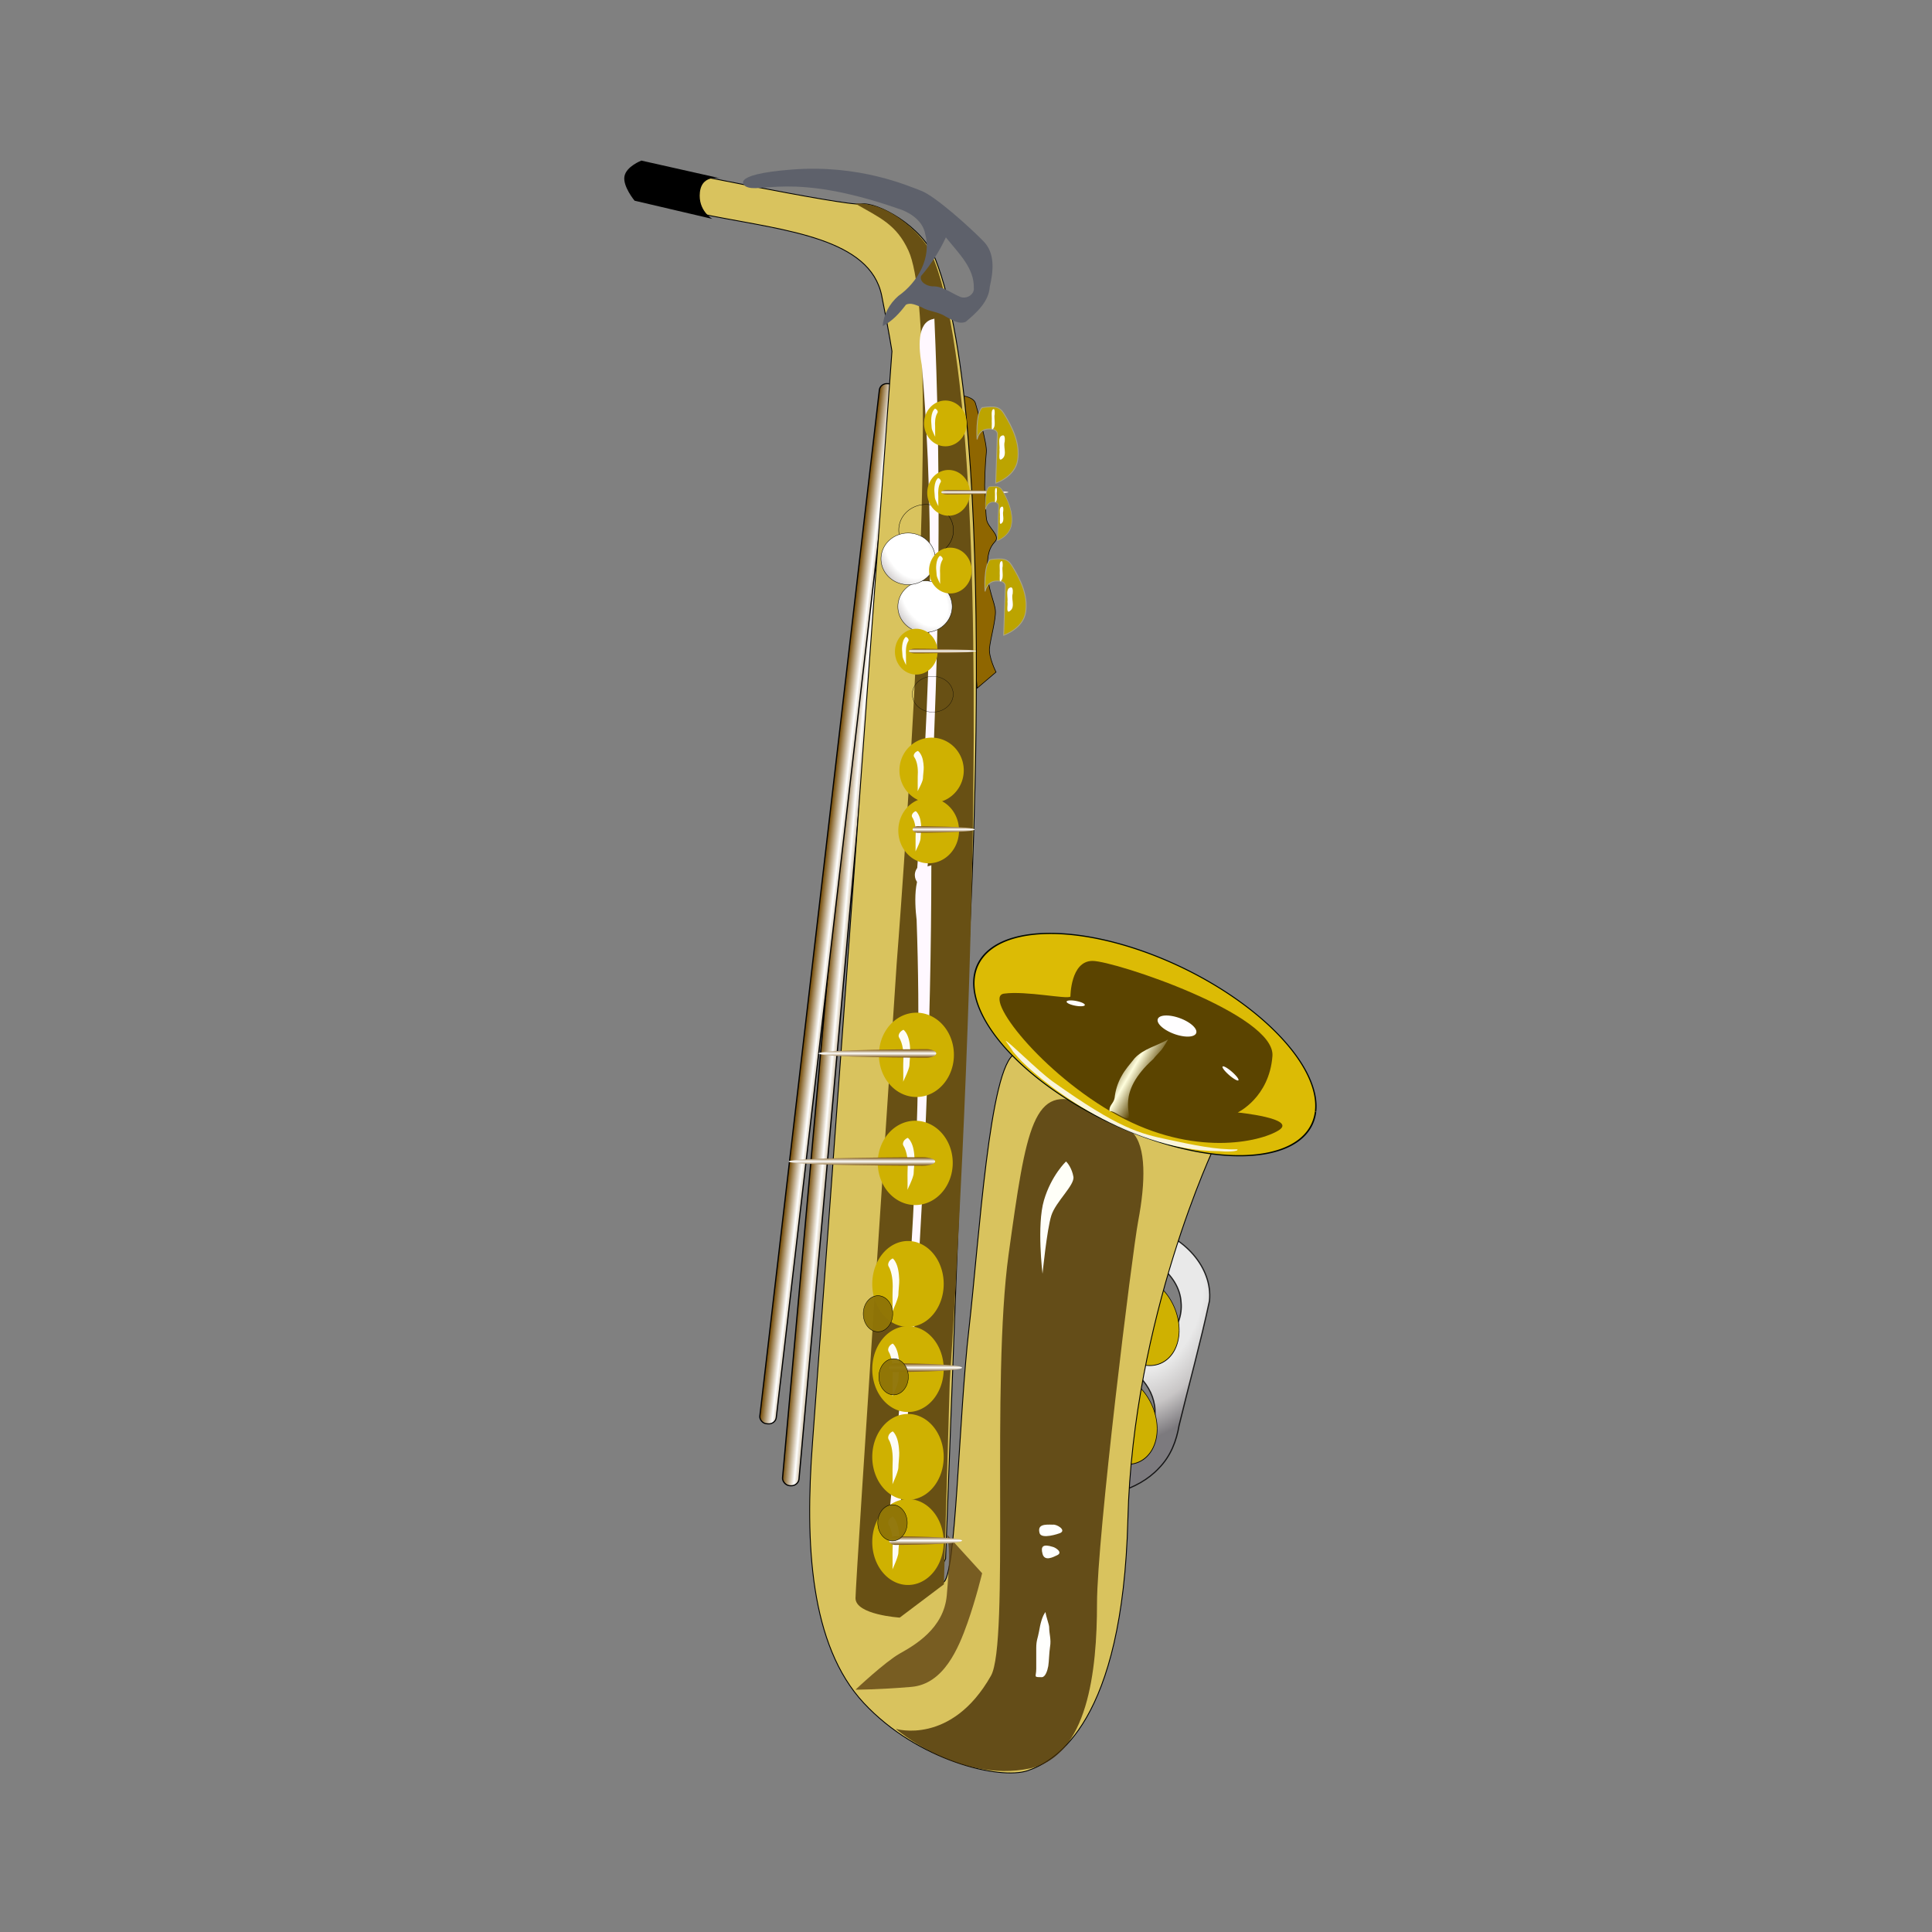<svg:svg xmlns:dc="http://purl.org/dc/elements/1.1/" xmlns:ns1="http://www.w3.org/1999/xlink" xmlns:ns3="http://web.resource.org/cc/" xmlns:rdf="http://www.w3.org/1999/02/22-rdf-syntax-ns#" xmlns:svg="http://www.w3.org/2000/svg" height="514.542" id="svg41391" version="1.0" viewBox="-165.369 -42.879 514.542 514.542" width="514.542">
 <svg:rect x="-165.369" y="-42.879" width="514.542" height="514.542" fill="#808080" stroke="none"/>
 <svg:defs id="defs41393">
  <svg:linearGradient id="linearGradient52391">
   <svg:stop id="stop52393" offset="0" stop-color="#714700" />
   <svg:stop id="stop52395" offset="1" stop-color="#fff" />
  </svg:linearGradient>
  <svg:linearGradient id="linearGradient48843">
   <svg:stop id="stop48845" offset="0" stop-color="#fff" />
   <svg:stop id="stop56022" offset=".5" stop-color="#fff" />
   <svg:stop id="stop56024" offset=".75" stop-color="#d8d5d5" />
   <svg:stop id="stop48847" offset="1" stop-color="#7c797e" />
  </svg:linearGradient>
  <svg:linearGradient gradientTransform="matrix(1.478 -2.92e-7 -2.5544e-8 1.398 -912 -588.22)" gradientUnits="userSpaceOnUse" id="linearGradient59734" spreadMethod="reflect" x1="2220.7" x2="2230.3" y1="714.09" y2="714.09" ns1:href="#linearGradient52391" />
  <svg:linearGradient gradientTransform="matrix(1.478 -3.2218e-7 2.3163e-7 1.324 -919.25 -607.46)" gradientUnits="userSpaceOnUse" id="linearGradient59736" spreadMethod="reflect" x1="2220.7" x2="2230.3" y1="714.09" y2="714.09" ns1:href="#linearGradient52391" />
  <svg:radialGradient cx="3028.5" cy="1466.3" gradientTransform="matrix(.8 .136 -.293 1.248 695.05 -1218.9)" gradientUnits="userSpaceOnUse" id="radialGradient59738" r="132.51" ns1:href="#linearGradient48843" />
  <svg:linearGradient gradientUnits="userSpaceOnUse" id="linearGradient59740" spreadMethod="reflect" x1="2659.2" x2="2680.3" y1="759.34" y2="770.82">
   <svg:stop id="stop46150" offset="0" stop-color="#fffedd" />
   <svg:stop id="stop46152" offset="1" stop-color="#fffedd" stop-opacity="0" />
  </svg:linearGradient>
  <svg:linearGradient gradientTransform="matrix(.79 0 0 1 -158.24 -29.734)" gradientUnits="userSpaceOnUse" id="linearGradient59742" spreadMethod="reflect" x1="3306.3" x2="3306.3" y1="633.98" y2="628.83" ns1:href="#linearGradient52391" />
  <svg:linearGradient gradientTransform="matrix(-1.514 0 0 1 7344.1 228.27)" gradientUnits="userSpaceOnUse" id="linearGradient59754" spreadMethod="reflect" x1="3306.3" x2="3306.3" y1="633.98" y2="628.83" ns1:href="#linearGradient52391" />
  <svg:linearGradient gradientTransform="matrix(-1.216 0 0 1 6381.4 100.37)" gradientUnits="userSpaceOnUse" id="linearGradient59756" spreadMethod="reflect" x1="3306.3" x2="3306.3" y1="633.98" y2="628.83" ns1:href="#linearGradient52391" />
  <svg:radialGradient cx="2846.4" cy="162.64" gradientTransform="matrix(1.195 1.94 -1.193 .867 -362.24 -5499.7)" gradientUnits="userSpaceOnUse" id="radialGradient59758" r="68.332" ns1:href="#linearGradient48843" />
  <svg:linearGradient gradientTransform="matrix(1.216 0 0 1 -1299.1 -93.611)" gradientUnits="userSpaceOnUse" id="linearGradient59766" spreadMethod="reflect" x1="3306.3" x2="3306.3" y1="633.98" y2="628.83" ns1:href="#linearGradient52391" />
 </svg:defs>
 <svg:g id="layer1" transform="translate(-98.138 -44.404)">
  <svg:g id="g59642" transform="matrix(.239 0 0 .225 -402.59 118.01)">
   <svg:path d="m2472.1-13.484l2.9-35.861s13.1 1.276 15.2 9.099c2 7.823 13.2 47.881 12.1 57.857-1.1 9.975-2.6 41.793-1.5 47.682s0.3 21.797 1.7 31.641c1.3 9.846 15.7 18.986 9.6 26.256-6.2 7.28-9 14.37-8.7 35.18s8.5 37.23 9 47.11c0.6 9.89-5.5 33.03-6.6 43.99-1 10.97 7.3 28.37 7.3 28.37l-21 18.98s-10.5-119.42-12.9-133.18c-2.3-13.75-8.8-179.01-7.1-177.12z" fill="#8f6600" fill-rule="evenodd" id="path58767" stroke="#000" stroke-width=".722px" />
   <svg:rect fill="url(#linearGradient59734)" height="1307.8" id="rect54252" ry="8.696" stroke="#000" stroke-width="1.357" transform="matrix(.997 .076 -.084 .996 0 0)" width="18.382" x="2371" y="-243.54" />
   <svg:rect fill="url(#linearGradient59736)" height="1238.5" id="rect55135" ry="8.235" stroke="#000" stroke-width="1.321" transform="matrix(.996 .091 -.109 .994 0 0)" width="18.377" x="2362.8" y="-281.04" />
   <svg:path d="m2645.6 929.96c-46.3 0.5-89.2 31.59-96.5 70.64-10.6 45.9-21.7 91.6-32.2 137.5-3.4 14.9-7.5 30.3-3.3 45.4 7.4 33.1 39.4 61.7 78.6 68.2 37.4 7.1 79.2-5.1 102.2-31.4 13.5-14.5 19.8-32.8 22.7-50.9 11.1-49.1 23.9-97.9 33.8-147.2 3.8-38.85-27.6-77.7-71.7-88.38-10.9-2.86-22.3-4.11-33.6-3.86zm-4.1 31.74c39.6-0.56 76 28.32 77.8 62.1 2.8 30.8-22.3 61.5-57.5 69-4.1 0.9-8.3 1.6-12.6 2 29.8 13.5 47 44.3 39.2 72.5-6.8 28-36.2 50.8-70 52.6-30.5 2.2-61.8-11.8-75.6-35.2-15.7-25.1-10.4-58.7 14-78.4 12.5-10.6 29.3-17.7 47-19.2-31.1-14-47.6-47.1-38.1-76.1 8.6-27.81 40.1-49.16 74.1-49.25 0.6 0 1.1-0.05 1.7-0.05z" fill="url(#radialGradient59738)" id="rect47966" opacity=".826" stroke="#000" stroke-width="1.386" />
   <svg:path d="m1892.6 1972.2a165.88 173.42 0 1 1 0 -0.4" fill="#cfb101" id="path50611" stroke="#000" stroke-width="2.778" transform="matrix(.251 .068 0 .3 2217.6 453.31)" />
   <svg:path d="m1892.6 1972.2a165.88 173.42 0 1 1 0 -0.4" fill="#cfb101" id="path48863" stroke="#000" stroke-width="2.778" transform="matrix(.251 .068 0 .3 2242.1 336.43)" />
   <svg:path d="m2757.1 838.08s-91.4 202.82-97.1 442.82-80 285.7-111.4 297.2c-31.5 11.4-122.9-11.5-182.9-80-60-68.6-65.7-188.6-57.1-308.6 8.5-120 88.5-1291.4 88.5-1291.4 0-0.02-3.1-22.17-11.4-65.74-12.8-67.52-105.7-77.14-188.6-94.28-82.8-17.15-80-34.29-80-34.29l8.6-25.71s220 48.57 237.2 45.71c17.1-2.86 67.9 25.42 82.8 65.72 73.2 198.26 36.1 834.28 36.1 834.28l-24.9 703.51s-16.9 33.6-2.6 27.9 17.1-194.3 28.6-300c11.4-105.69 22.8-311.41 51.4-325.69 28.6-14.29 225.7 105.71 222.8 108.57z" fill="#d9c35e" fill-rule="evenodd" id="path42555" stroke="#000" stroke-width="1px" />
   <svg:path d="m2612.5 789.8c-58.1-26.54-65.7 26.26-85.4 177.23s1.1 460.07-19.7 498.87c-44.2 82.7-106 62.8-106 62.8s69.7 64.3 149.1 46.9c65.1-14.2 75.1-116.3 75.1-195 0-78.8 39.2-415.28 45.9-452.95 8.2-45.95 9.1-88.27-6.5-105.03-28-30.15 4.9-6.56-52.5-32.82z" fill="#432c05" fill-opacity=".944" fill-rule="evenodd" id="path46171" opacity=".826" />
   <svg:path d="m1788.6 1058.1a198.57 128.57 0 1 1 0 -0.4" fill="#dcbb05" id="path41680" stroke="#000700" stroke-width="1.6" transform="matrix(.958 .399 -.09 .817 1250.9 -780.01)" />
   <svg:path d="m2596 661.91s0-42.21 24.6-42.21 204 63.32 200.5 112.56c-3.5 49.25-38.7 66.84-38.7 66.84s66.8 7.03 45.7 21.1-95 31.66-179.4-17.58c-84.4-49.25-151.2-140.71-126.6-144.22 24.6-3.52 70.3 7.03 73.9 3.51z" fill="#5b4400" fill-rule="evenodd" id="path45213" />
   <svg:path d="m2704.8 712.72c-12.3 7.47-27.4 10.98-37.2 22.15-5.1 6.83-10.7 13.41-14.6 21.1-4.3 8.04-6.9 16.95-7.8 26.02-1.2 6.78-6.5 8.7-5.6 15.65 5.1-1.16 15.5 9.56 20.5 8.2 5.8-2.78-14.7-29.27 28.4-70.16 3.4-4.97 8.2-8.81 11.2-14.08 1.8-2.88 3.5-5.87 5.1-8.88z" fill="url(#linearGradient59740)" id="path46133" />
   <svg:path d="m2807.7 957.18a22.974 9.846 0 1 1 0 -0.02" fill="#fffeff" id="path46156" transform="matrix(.928 .371 -.371 .928 485.63 -1224.6)" />
   <svg:path d="m2807.7 957.18a22.974 9.846 0 1 1 0 -0.02" fill="#fffeff" id="path46158" transform="matrix(.436 .103 -.174 .258 1554.3 136.13)" />
   <svg:path d="m2807.7 957.18a22.974 9.846 0 1 1 0 -0.02" fill="#fffeff" id="path46160" transform="matrix(.358 .364 -.356 .006 2118.2 -266.52)" />
   <svg:path d="m2523.8 714.34c13.7 19.82 2.9 6.16 13.6 19.24 18 21.96 116 110.82 225.2 111.35 5.2 0.67 21.2 0.82 19.5-2.21-23.8 0.75-49.9-5.4-76.4-11.33-32.7-7.29-55.5-13.12-129.1-68.71-16.5-12.43-50.1-48.6-52.8-48.34z" fill="#fff" fill-opacity=".855" id="path46162" />
   <svg:path d="m2591.1 857.08s-16.4 16.41-24.6 45.95-1.6 86.97-1.6 86.97 4.9-52.51 9.8-68.92 26.3-36.1 24.6-45.95c-1.6-9.84-6.5-16.41-8.2-18.05z" fill="#fffff8" fill-rule="evenodd" id="path46173" />
   <svg:path d="m2576.4 1287c-9-0.3-17.4-0.5-14.8 9.9 1.9 7.8 21.3 0.8 23 0 7.2-3.6-4.1-10.7-8.2-9.9z" fill="#fffffd" fill-rule="evenodd" id="path46177" />
   <svg:path d="m2576.4 1313.3c-11.2-3.8-13.7-0.5-11.5 8.2 2.3 9.3 11.7 4 16.4 1.6 6.8-3.4-2.4-9.3-4.9-9.8z" fill="#fffffd" fill-rule="evenodd" id="path46179" />
   <svg:path d="m2568.2 1390.4c-3.6 4.9-5.7 13.5-7.2 23-1.3 7.9-3.1 10.4-3.1 19.7v24.6c0 9.6-3.7 9.8 6.2 9.8 3.9 0 6.3-7.7 7.2-13.1 0.9-6.1 0.9-15.5 2-23 1.4-8.8-1-15.1-1-22.9 0-3.4-3.3-11.8-4.1-18.1z" fill="#fffffd" fill-rule="evenodd" id="path46181" />
   <svg:path d="m2458.2 1298.5l39.4 46s-6.6 29.5-16.4 59c-9.9 29.6-26.3 72.2-62.4 75.5s-62.3 3.3-62.3 3.3 32.8-32.8 49.2-42.7c16.4-9.8 49.2-29.5 52.5-68.9s3.3-62.3 0-72.2z" fill="#5e4112" fill-opacity=".782" fill-rule="evenodd" id="path46183" />
   <svg:path d="m2455 1357.6l-49.2 39.4s-49.3-3.3-49.3-23 45.9-751.58 45.9-751.58 55.8-745.01 13.1-843.47c-13.4-31.01-31.7-38.84-59.1-55.56 39.9-2.76 76.6 40.82 83.5 56.53 94.3 214.87 21.6 1338.1 21.6 1338.1l-6.5 239.6z" fill="#685014" fill-rule="evenodd" id="path46187" />
   <svg:path d="m2439.6 506.96c-18.7 3.8-17.6 41.08-15 64.22 7.8 233.74-8.3 468.72-30.2 700.62-10.8 17.4 10.1 38.9 10.4 9.1 6.8-60.7 9.2-122.2 14.4-183.2 13.3-196.55 21.7-393.99 21.8-591.24l-1.4 0.5z" fill="#fff8ff" id="path47068" />
   <svg:path d="m2443-140.07c-18.5 3.79-16.1 35.35-12.6 54.887 16.1 197.88 8.5 397.57-5.1 594.77-10.1 15.06 11.5 32.63 10.8 7.39 4.5-51.63 4.7-103.89 7.7-155.75 6.3-166.97 7.5-334.57 0.6-501.77l-1.4 0.47z" fill="#fff8ff" id="path47956" />
   <svg:path d="m2117.9-327.62l90.4 21.57s-22.7-7.11-25.2 15.88c-2.3 21.84 13.9 31.58 13.9 31.58l-86.7-21.57s-13.2-16.82-11.3-28.69c1.9-11.86 18.9-18.77 18.9-18.77z" fill-rule="evenodd" id="path47958" />
   <svg:g id="g53286" transform="matrix(.81 0 0 .776 476.43 -.775)">
    <svg:path d="m4033.4 591.7a41.773 49.896 0 1 1 0 -0.14" fill="#cfb101" id="path51486" transform="translate(-1569.9 9.138)" />
    <svg:path d="m2403.4 571.34c-2.1 1.08-4.3 3.09-4.8 6.26-0.4 2.36 1.2 3.69 1.9 5.55 3.4 8.25 3.7 18.18 3.2 27.48-0.2 3.92 0.2 18.26-0.1 22.16-1.3 2.01 6.8-14.1 6.9-19.75 0-3.78 1.2-13.34 1-17.12-0.3-7.43-1.2-15.31-4.7-21.24-0.7-1.28-1.6-2.43-2.6-3.4-0.3-0.03-0.5-0.1-0.8 0.06z" fill="#fff" fill-opacity=".961" id="path51488" />
    <svg:path d="m2406.8 594.08s78.1 0.32 78.1 5.02c0 4.92-78.1 5.02-78.1 5.02-4 0-7.2-2.24-7.2-5.02s3.2-5.02 7.2-5.02z" fill="url(#linearGradient59742)" id="rect51507" />
   </svg:g>
   <svg:g id="g53291" transform="matrix(.858 0 0 .776 363.45 -72.067)">
    <svg:path d="m4033.4 591.7a41.773 49.896 0 1 1 0 -0.14" fill="#cfb101" id="path53293" transform="translate(-1569.9 9.138)" />
    <svg:path d="m2403.4 571.34c-2.1 1.08-4.3 3.09-4.8 6.26-0.4 2.36 1.2 3.69 1.9 5.55 3.4 8.25 3.7 18.18 3.2 27.48-0.2 3.92 0.2 18.26-0.1 22.16-1.3 2.01 6.8-14.1 6.9-19.75 0-3.78 1.2-13.34 1-17.12-0.3-7.43-1.2-15.31-4.7-21.24-0.7-1.28-1.6-2.43-2.6-3.4-0.3-0.03-0.5-0.1-0.8 0.06z" fill="#fff" fill-opacity=".961" id="path53295" />
    <svg:path d="m2406.8 594.08s78.1 0.32 78.1 5.02c0 4.92-78.1 5.02-78.1 5.02-4 0-7.2-2.24-7.2-5.02s3.2-5.02 7.2-5.02z" fill="url(#linearGradient59742)" id="path53297" />
   </svg:g>
   <svg:path d="m4033.4 591.7a41.773 49.896 0 1 1 0 -0.14" fill="#cfb101" id="path53303" transform="matrix(-1 0 0 1 6416 139.25)" />
   <svg:path d="m2409.4 701.45c-2 1.07-4.2 3.09-4.8 6.26-0.4 2.35 1.3 3.69 1.9 5.55 3.5 8.24 3.8 18.18 3.2 27.48-0.2 3.92 0.3 18.26-0.1 22.15-1.3 2.02 6.8-14.09 7-19.75 0-3.77 1.2-13.33 0.9-17.11-0.2-7.43-1.2-15.31-4.6-21.24-0.8-1.28-1.7-2.44-2.6-3.4-0.3-0.03-0.6-0.1-0.9 0.06z" fill="#fff" fill-opacity=".961" id="path53305" />
   <svg:path d="m4033.4 591.7a41.773 49.896 0 1 1 0 -0.14" fill="#cfb101" id="path53313" transform="matrix(-1 0 0 1 6414.7 267.14)" />
   <svg:path d="m2414.2 829.34c-2.1 1.08-4.3 3.09-4.8 6.26-0.4 2.36 1.3 3.69 1.9 5.55 3.4 8.25 3.8 18.18 3.2 27.48-0.2 3.92 0.2 18.26-0.1 22.16-1.3 2.01 6.8-14.1 6.9-19.75 0-3.78 1.2-13.34 1-17.12-0.3-7.43-1.2-15.31-4.7-21.24-0.7-1.28-1.6-2.43-2.6-3.4-0.2-0.03-0.5-0.1-0.8 0.06z" fill="#fff" fill-opacity=".961" id="path53315" />
   <svg:g id="g53331" transform="matrix(.953 0 0 1.019 107.07 695.37)">
    <svg:path d="m4033.4 591.7a41.773 49.896 0 1 1 0 -0.14" fill="#cfb101" id="path53333" transform="translate(-1569.9 9.138)" />
    <svg:path d="m2403.4 571.34c-2.1 1.08-4.3 3.09-4.8 6.26-0.4 2.36 1.2 3.69 1.9 5.55 3.4 8.25 3.7 18.18 3.2 27.48-0.2 3.92 0.2 18.26-0.1 22.16-1.3 2.01 6.8-14.1 6.9-19.75 0-3.78 1.2-13.34 1-17.12-0.3-7.43-1.2-15.31-4.7-21.24-0.7-1.28-1.6-2.43-2.6-3.4-0.3-0.03-0.5-0.1-0.8 0.06z" fill="#fff" fill-opacity=".961" id="path53335" />
    <svg:path d="m2406.8 594.08s78.1 0.32 78.1 5.02c0 4.92-78.1 5.02-78.1 5.02-4 0-7.2-2.24-7.2-5.02s3.2-5.02 7.2-5.02z" fill="url(#linearGradient59742)" id="path53337" />
   </svg:g>
   <svg:g id="g53341" transform="matrix(.953 0 0 1.019 107.07 594.61)">
    <svg:path d="m4033.4 591.7a41.773 49.896 0 1 1 0 -0.14" fill="#cfb101" id="path53343" transform="translate(-1569.9 9.138)" />
    <svg:path d="m2403.4 571.34c-2.1 1.08-4.3 3.09-4.8 6.26-0.4 2.36 1.2 3.69 1.9 5.55 3.4 8.25 3.7 18.18 3.2 27.48-0.2 3.92 0.2 18.26-0.1 22.16-1.3 2.01 6.8-14.1 6.9-19.75 0-3.78 1.2-13.34 1-17.12-0.3-7.43-1.2-15.31-4.7-21.24-0.7-1.28-1.6-2.43-2.6-3.4-0.3-0.03-0.5-0.1-0.8 0.06z" fill="#fff" fill-opacity=".961" id="path53345" />
    <svg:path d="m2406.8 594.08s78.1 0.32 78.1 5.02c0 4.92-78.1 5.02-78.1 5.02-4 0-7.2-2.24-7.2-5.02s3.2-5.02 7.2-5.02z" fill="url(#linearGradient59742)" id="path53347" />
   </svg:g>
   <svg:g id="g53351" transform="matrix(.953 0 0 1.019 107.07 490.65)">
    <svg:path d="m4033.4 591.7a41.773 49.896 0 1 1 0 -0.14" fill="#cfb101" id="path53353" transform="translate(-1569.9 9.138)" />
    <svg:path d="m2403.4 571.34c-2.1 1.08-4.3 3.09-4.8 6.26-0.4 2.36 1.2 3.69 1.9 5.55 3.4 8.25 3.7 18.18 3.2 27.48-0.2 3.92 0.2 18.26-0.1 22.16-1.3 2.01 6.8-14.1 6.9-19.75 0-3.78 1.2-13.34 1-17.12-0.3-7.43-1.2-15.31-4.7-21.24-0.7-1.28-1.6-2.43-2.6-3.4-0.3-0.03-0.5-0.1-0.8 0.06z" fill="#fff" fill-opacity=".961" id="path53355" />
    <svg:path d="m2406.8 594.08s78.1 0.32 78.1 5.02c0 4.92-78.1 5.02-78.1 5.02-4 0-7.2-2.24-7.2-5.02s3.2-5.02 7.2-5.02z" fill="url(#linearGradient59742)" id="path53357" />
   </svg:g>
   <svg:g id="g53361" transform="matrix(.953 0 0 1.019 107.07 389.88)">
    <svg:path d="m4033.4 591.7a41.773 49.896 0 1 1 0 -0.14" fill="#cfb101" id="path53363" transform="translate(-1569.9 9.138)" />
    <svg:path d="m2403.4 571.34c-2.1 1.08-4.3 3.09-4.8 6.26-0.4 2.36 1.2 3.69 1.9 5.55 3.4 8.25 3.7 18.18 3.2 27.48-0.2 3.92 0.2 18.26-0.1 22.16-1.3 2.01 6.8-14.1 6.9-19.75 0-3.78 1.2-13.34 1-17.12-0.3-7.43-1.2-15.31-4.7-21.24-0.7-1.28-1.6-2.43-2.6-3.4-0.3-0.03-0.5-0.1-0.8 0.06z" fill="#fff" fill-opacity=".961" id="path53365" />
    <svg:path d="m2406.8 594.08s78.1 0.32 78.1 5.02c0 4.92-78.1 5.02-78.1 5.02-4 0-7.2-2.24-7.2-5.02s3.2-5.02 7.2-5.02z" fill="url(#linearGradient59742)" id="path53367" />
   </svg:g>
   <svg:path d="m3143.9 940.43a36.066 37.309 0 1 1 0 -0.1" fill="#907507" fill-opacity=".961" id="path53373" stroke="#000" stroke-width=".944" transform="matrix(.455 0 0 .572 983.66 746.92)" />
   <svg:path d="m3143.9 940.43a36.066 37.309 0 1 1 0 -0.1" fill="#907507" fill-opacity=".961" id="path54248" stroke="#000" stroke-width=".944" transform="matrix(.455 0 0 .572 984.9 574.05)" />
   <svg:path d="m3143.9 940.43a36.066 37.309 0 1 1 0 -0.1" fill="#907507" fill-opacity=".961" id="path54250" stroke="#000" stroke-width=".944" transform="matrix(.455 0 0 .572 967.49 499.43)" />
   <svg:path d="m2431.4 852.08s-149.5 0.32-149.5 5.02c0 4.92 149.5 5.02 149.5 5.02 7.7 0 13.9-2.24 13.9-5.02s-6.2-5.02-13.9-5.02z" fill="url(#linearGradient59754)" id="path53317" />
   <svg:path d="m2435.3 724.18s-120 0.32-120 5.02c0 4.93 120 5.03 120 5.03 6.2 0 11.2-2.24 11.2-5.03 0-2.78-5-5.02-11.2-5.02z" fill="url(#linearGradient59756)" id="path53307" />
   <svg:path d="m2914.2 185.26a67.86 67.86 0 1 1 0 -0.19" fill="url(#radialGradient59758)" id="path55139" stroke="#000" stroke-width=".944" transform="matrix(.446 0 0 .45 1164.5 117.03)" />
   <svg:path d="m2914.2 185.26a67.86 67.86 0 1 1 0 -0.19" fill="url(#radialGradient59758)" id="path56030" stroke="#000" stroke-width=".944" transform="matrix(.236 -.379 .382 .238 1692.7 1144.5)" />
   <svg:path d="m2914.2 185.26a67.86 67.86 0 1 1 0 -0.19" fill="url(#radialGradient59758)" id="path56034" stroke="#000" stroke-width=".944" transform="matrix(.446 0 0 .45 1145.7 60.482)" />
   <svg:path d="m2914.2 185.26a67.86 67.86 0 1 1 0 -0.19" fill="url(#radialGradient59758)" id="path56038" stroke="#000" stroke-width=".944" transform="matrix(.336 0 0 .312 1486.2 246.26)" />
   <svg:path d="m2234-297.17c15.4 9.43 50.4-17.52 168.6 25.88 14.5 4.54 28.9 14.75 31.6 30.58 7.1 27.73-8 56.96-30 73.34-9.9 9.2-16.5 22.06-17.4 35.59 10.8-5.78 18.9-15.42 25.9-25.22 5.4-3.1 12 0.86 17.2 2.81 8.3 5.42 18.7 5.26 26.8 11.01 6.6 3.68 14.8 9.89 22.6 6.39 12.2-10.87 25.7-23.82 26.8-41.34 3.9-17.99 6.5-40.15-7.5-54.53-14.6-15.95-53.1-52.73-68.7-59.12s-69.4-31.4-144.1-25.26c-72.9 5.99-51.8 19.87-51.8 19.87zm225.2 63.02c12.8 16.84 29.7 34.3 29.1 56.97 1.2 8.58-9.4 14.66-16.5 10.18-9.6-4.34-18.3-12.22-29.5-11.75-6.2-0.29-14.7-5.08-12.8-12.18 11.3-13.91 20.6-29.44 27.7-45.85 0.6 0.88 1.3 1.75 2 2.63z" fill="#5e616b" id="path56042" />
   <svg:g id="g56947" transform="matrix(.569 0 0 .543 916.34 -37.71)">
    <svg:path d="m4033.4 591.7a41.773 49.896 0 1 1 0 -0.14" fill="#cfb101" id="path56938" transform="translate(-1341.6 -55.04)" />
    <svg:path d="m2647 530.2s120.1 0.32 120.1 5.02c0 4.93-120.1 5.02-120.1 5.02-6.2 0-11.2-2.24-11.2-5.02s5-5.02 11.2-5.02z" fill="url(#linearGradient59766)" id="path56941" />
    <svg:path d="m2630.2 504.46c2.1 1.08 4.3 3.09 4.8 6.26 0.4 2.36-1.3 3.69-1.9 5.55-3.4 8.25-3.7 18.18-3.2 27.48 0.2 3.92-0.2 18.26 0.1 22.16 1.3 2.02-6.8-14.1-6.9-19.75 0-3.78-1.2-13.34-1-17.12 0.3-7.43 1.2-15.31 4.7-21.24 0.7-1.28 1.6-2.43 2.6-3.4 0.3-0.03 0.5-0.1 0.8 0.06z" fill="#fff" fill-opacity=".961" id="path56945" />
   </svg:g>
   <svg:g id="g56954" transform="matrix(.569 0 0 .543 954.34 -133.71)">
    <svg:path d="m4033.4 591.7a41.773 49.896 0 1 1 0 -0.14" fill="#cfb101" id="path56956" transform="translate(-1341.6 -55.04)" />
    <svg:path d="m2647 530.2s120.1 0.32 120.1 5.02c0 4.93-120.1 5.02-120.1 5.02-6.2 0-11.2-2.24-11.2-5.02s5-5.02 11.2-5.02z" fill="url(#linearGradient59766)" id="path56958" />
    <svg:path d="m2630.2 504.46c2.1 1.08 4.3 3.09 4.8 6.26 0.4 2.36-1.3 3.69-1.9 5.55-3.4 8.25-3.7 18.18-3.2 27.48 0.2 3.92-0.2 18.26 0.1 22.16 1.3 2.02-6.8-14.1-6.9-19.75 0-3.78-1.2-13.34-1-17.12 0.3-7.43 1.2-15.31 4.7-21.24 0.7-1.28 1.6-2.43 2.6-3.4 0.3-0.03 0.5-0.1 0.8 0.06z" fill="#fff" fill-opacity=".961" id="path56960" />
   </svg:g>
   <svg:g id="g56964" transform="matrix(.569 0 0 .543 952.34 -225.71)">
    <svg:path d="m4033.4 591.7a41.773 49.896 0 1 1 0 -0.14" fill="#cfb101" id="path56966" transform="translate(-1341.6 -55.04)" />
    <svg:path d="m2647 530.2s120.1 0.32 120.1 5.02c0 4.93-120.1 5.02-120.1 5.02-6.2 0-11.2-2.24-11.2-5.02s5-5.02 11.2-5.02z" fill="url(#linearGradient59766)" id="path56968" />
    <svg:path d="m2630.2 504.46c2.1 1.08 4.3 3.09 4.8 6.26 0.4 2.36-1.3 3.69-1.9 5.55-3.4 8.25-3.7 18.18-3.2 27.48 0.2 3.92-0.2 18.26 0.1 22.16 1.3 2.02-6.8-14.1-6.9-19.75 0-3.78-1.2-13.34-1-17.12 0.3-7.43 1.2-15.31 4.7-21.24 0.7-1.28 1.6-2.43 2.6-3.4 0.3-0.03 0.5-0.1 0.8 0.06z" fill="#fff" fill-opacity=".961" id="path56970" />
   </svg:g>
   <svg:g id="g56974" transform="matrix(.569 0 0 .543 948.81 -307.89)">
    <svg:path d="m4033.4 591.7a41.773 49.896 0 1 1 0 -0.14" fill="#cfb101" id="path56976" transform="translate(-1341.6 -55.04)" />
    <svg:path d="m2647 530.2s120.1 0.32 120.1 5.02c0 4.93-120.1 5.02-120.1 5.02-6.2 0-11.2-2.24-11.2-5.02s5-5.02 11.2-5.02z" fill="url(#linearGradient59766)" id="path56978" />
    <svg:path d="m2630.2 504.46c2.1 1.08 4.3 3.09 4.8 6.26 0.4 2.36-1.3 3.69-1.9 5.55-3.4 8.25-3.7 18.18-3.2 27.48 0.2 3.92-0.2 18.26 0.1 22.16 1.3 2.02-6.8-14.1-6.9-19.75 0-3.78-1.2-13.34-1-17.12 0.3-7.43 1.2-15.31 4.7-21.24 0.7-1.28 1.6-2.43 2.6-3.4 0.3-0.03 0.5-0.1 0.8 0.06z" fill="#fff" fill-opacity=".961" id="path56980" />
   </svg:g>
   <svg:g id="g58746">
    <svg:path d="m2497.6-35.289c14.2-1.885 19.4-1.414 24.5 7.54 9.3 15.952 18 34.872 15.1 54.665-2.8 19.793-24.5 27.333-24.5 27.333l1.9-58.436c0 0 0.3-6.871-11.3-5.655-9.7 1.022-11.3 12.253-11.3 12.253 0-0-1.9-30.16 5.6-37.7z" fill="#bca400" fill-rule="evenodd" id="path56986" stroke="#aaa487" stroke-width="1px" />
    <svg:path d="m2521.2-2.389c-1.5 0.008-3.1 0.835-3.8 2.538-1 2.407-0.7 5.178-0.6 7.764 0.1 2.235 0.4 4.495 0.1 6.728 0.3 2.314 0 4.665-0.1 6.993 0 1.4-0.1 2.929 0.5 4.192 0.5 0.937 1.6 0.381 2.2-0.125 1.6-1.122 2.9-2.937 3.2-5.127 0.7-3.923-0.4-7.854-0.4-11.79 0-1.351 0.1-2.717 0.5-3.989 0.1-1.983 0.3-4.082-0.4-5.958-0.2-0.615-0.7-1.119-1.2-1.226z" fill="#fff" id="path58734" />
    <svg:path d="m2510.7-33.491c-0.9 0.006-1.7 0.698-2.1 2.121-0.5 2.012-0.4 4.329-0.3 6.49 0 1.869 0.2 3.757 0 5.624 0.2 1.935 0 3.9 0 5.846 0 1.17-0.1 2.448 0.2 3.504 0.3 0.784 0.9 0.319 1.2-0.104 0.9-0.938 1.6-2.456 1.8-4.286 0.4-3.28-0.2-6.565-0.2-9.856 0-1.129 0-2.271 0.3-3.334 0-1.658 0.1-3.412-0.3-4.98-0.1-0.514-0.3-0.935-0.6-1.025z" fill="#fff" id="path58744" />
   </svg:g>
   <svg:g id="g58751" transform="matrix(.639 0 0 .711 909.11 83.639)">
    <svg:path d="m2497.6-35.289c14.2-1.885 19.4-1.414 24.5 7.54 9.3 15.952 18 34.872 15.1 54.665-2.8 19.793-24.5 27.333-24.5 27.333l1.9-58.436c0 0 0.3-6.871-11.3-5.655-9.7 1.022-11.3 12.253-11.3 12.253 0-0-1.9-30.16 5.6-37.7z" fill="#bca400" fill-rule="evenodd" id="path58753" stroke="#aaa487" stroke-width="1px" />
    <svg:path d="m2521.2-2.389c-1.5 0.008-3.1 0.835-3.8 2.538-1 2.407-0.7 5.178-0.6 7.764 0.1 2.235 0.4 4.495 0.1 6.728 0.3 2.314 0 4.665-0.1 6.993 0 1.4-0.1 2.929 0.5 4.192 0.5 0.937 1.6 0.381 2.2-0.125 1.6-1.122 2.9-2.937 3.2-5.127 0.7-3.923-0.4-7.854-0.4-11.79 0-1.351 0.1-2.717 0.5-3.989 0.1-1.983 0.3-4.082-0.4-5.958-0.2-0.615-0.7-1.119-1.2-1.226z" fill="#fff" id="path58755" />
    <svg:path d="m2510.7-33.491c-0.9 0.006-1.7 0.698-2.1 2.121-0.5 2.012-0.4 4.329-0.3 6.49 0 1.869 0.2 3.757 0 5.624 0.2 1.935 0 3.9 0 5.846 0 1.17-0.1 2.448 0.2 3.504 0.3 0.784 0.9 0.319 1.2-0.104 0.9-0.938 1.6-2.456 1.8-4.286 0.4-3.28-0.2-6.565-0.2-9.856 0-1.129 0-2.271 0.3-3.334 0-1.658 0.1-3.412-0.3-4.98-0.1-0.514-0.3-0.935-0.6-1.025z" fill="#fff" id="path58757" />
   </svg:g>
   <svg:g id="g58759" transform="translate(8.892 179.95)">
    <svg:path d="m2497.6-35.289c14.2-1.885 19.4-1.414 24.5 7.54 9.3 15.952 18 34.872 15.1 54.665-2.8 19.793-24.5 27.333-24.5 27.333l1.9-58.436c0 0 0.3-6.871-11.3-5.655-9.7 1.022-11.3 12.253-11.3 12.253 0-0-1.9-30.16 5.6-37.7z" fill="#bca400" fill-rule="evenodd" id="path58761" stroke="#aaa487" stroke-width="1px" />
    <svg:path d="m2521.2-2.389c-1.5 0.008-3.1 0.835-3.8 2.538-1 2.407-0.7 5.178-0.6 7.764 0.1 2.235 0.4 4.495 0.1 6.728 0.3 2.314 0 4.665-0.1 6.993 0 1.4-0.1 2.929 0.5 4.192 0.5 0.937 1.6 0.381 2.2-0.125 1.6-1.122 2.9-2.937 3.2-5.127 0.7-3.923-0.4-7.854-0.4-11.79 0-1.351 0.1-2.717 0.5-3.989 0.1-1.983 0.3-4.082-0.4-5.958-0.2-0.615-0.7-1.119-1.2-1.226z" fill="#fff" id="path58763" />
    <svg:path d="m2510.7-33.491c-0.9 0.006-1.7 0.698-2.1 2.121-0.5 2.012-0.4 4.329-0.3 6.49 0 1.869 0.2 3.757 0 5.624 0.2 1.935 0 3.9 0 5.846 0 1.17-0.1 2.448 0.2 3.504 0.3 0.784 0.9 0.319 1.2-0.104 0.9-0.938 1.6-2.456 1.8-4.286 0.4-3.28-0.2-6.565-0.2-9.856 0-1.129 0-2.271 0.3-3.334 0-1.658 0.1-3.412-0.3-4.98-0.1-0.514-0.3-0.935-0.6-1.025z" fill="#fff" id="path58765" />
   </svg:g>
  </svg:g>
 </svg:g>
</svg:svg>